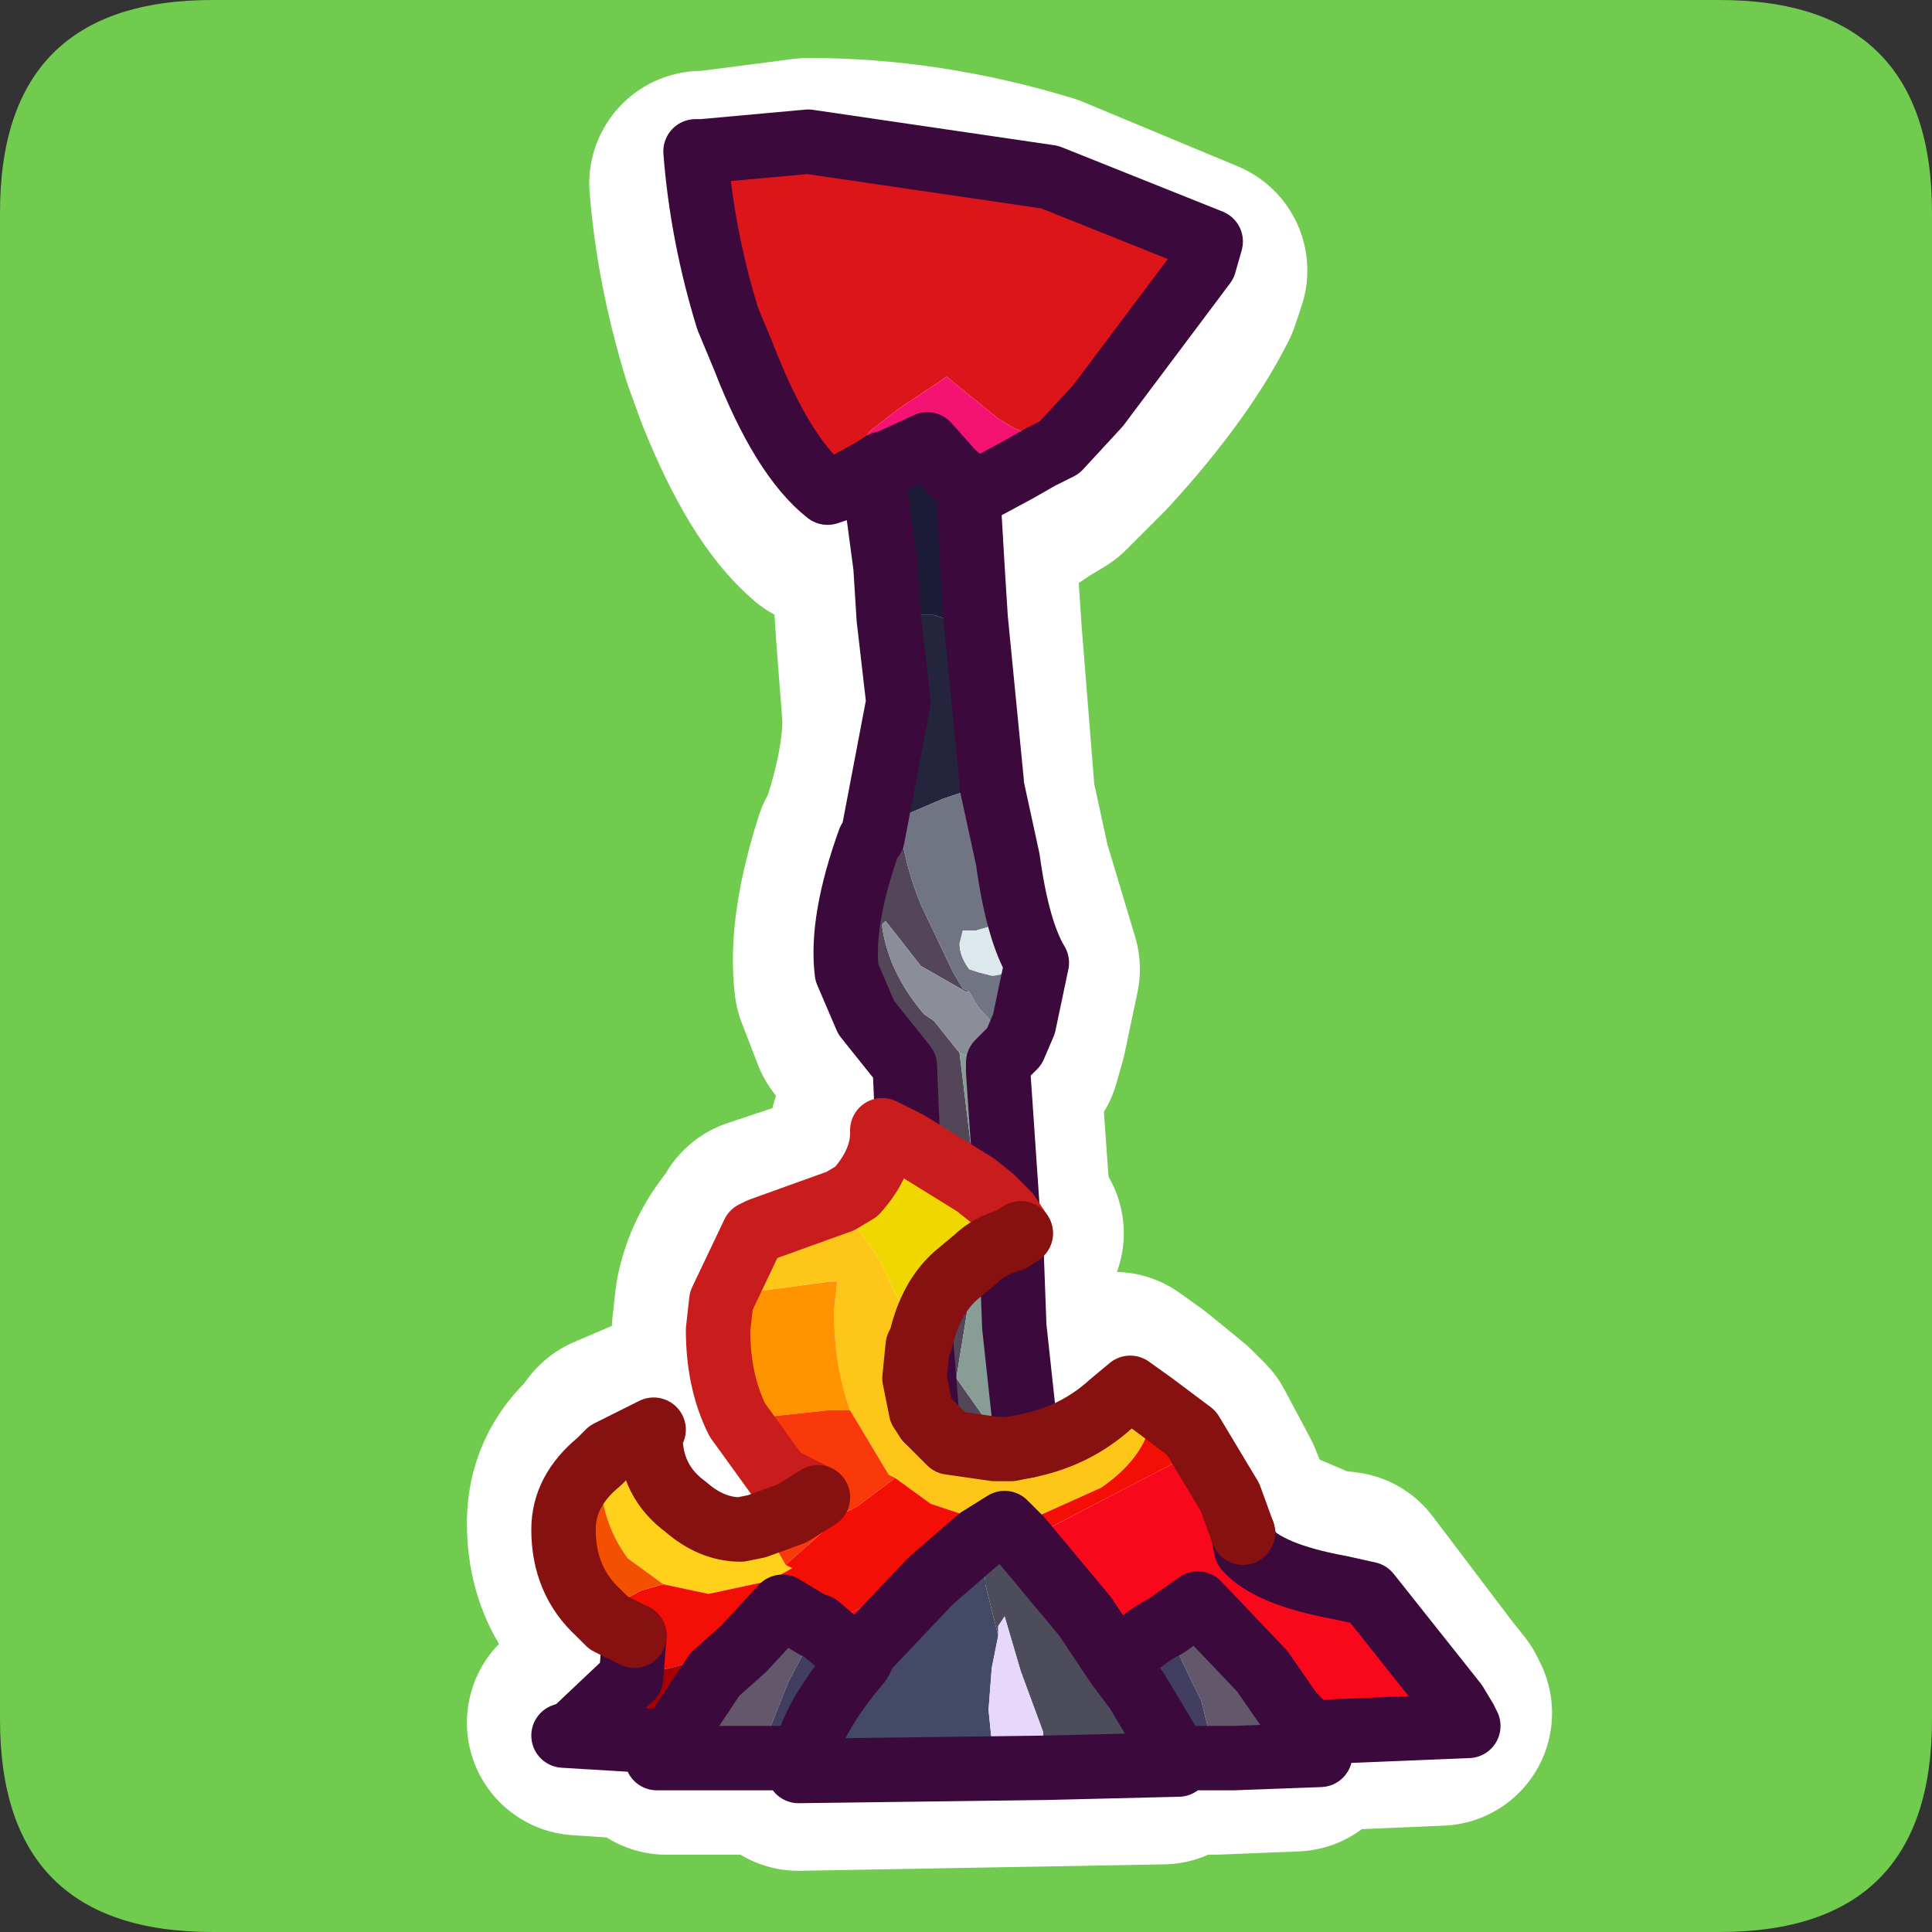 <?xml version="1.0" encoding="UTF-8" standalone="no"?>
<svg xmlns:ffdec="https://www.free-decompiler.com/flash" xmlns:xlink="http://www.w3.org/1999/xlink" ffdec:objectType="frame" height="30.0px" width="30.0px" xmlns="http://www.w3.org/2000/svg">
  <rect width="100%" height="100%" fill="#333333" stroke="none"/>
  <g transform="matrix(1.0, 0.0, 0.0, 1.0, 0.0, 0.0)">
    <use ffdec:characterId="1" height="30.0" transform="matrix(1.0, 0.0, 0.0, 1.0, 0.0, 0.0)" width="30.0" xlink:href="#shape0"/>
  </g>
  <defs>
    <g id="shape0" transform="matrix(1.0, 0.0, 0.0, 1.0, 0.0, 0.0)">
      <path d="M0.0 0.0 L30.0 0.0 30.0 30.0 0.0 30.0 0.0 0.0" fill="#33cc66" fill-opacity="0.0" fill-rule="evenodd" stroke="none"/>
      <path d="M26.7 30.0 L3.3 30.0 Q0.0 30.0 0.0 26.7 L0.0 3.3 Q0.0 0.0 3.3 0.0 L26.7 0.0 Q30.0 0.0 30.0 3.3 L30.0 26.7 Q30.0 30.0 26.7 30.0" fill="#70cb4e" fill-rule="evenodd" stroke="none"/>
      <path d="M18.45 4.5 Q17.95 5.5 16.85 6.7 L16.25 7.3 16.0 7.45 15.7 7.65 15.05 8.0 15.0 7.9 14.95 8.3 15.0 9.1 15.05 9.85 15.25 12.35 15.25 12.4 15.5 13.55 15.95 15.05 15.75 16.0 15.65 16.35 15.35 16.6 15.35 16.75 15.5 18.85 15.7 19.15 15.55 19.3 15.65 20.6 15.8 22.35 Q16.5 22.2 17.05 21.75 L17.3 21.5 17.65 21.75 18.2 22.2 18.4 22.4 18.8 23.15 19.0 23.65 19.05 23.95 20.45 24.55 20.85 24.6 22.1 26.25 22.3 26.5 22.35 26.6 20.0 26.7 20.1 27.0 18.85 27.05 18.6 27.05 17.95 27.05 18.05 27.2 12.4 27.3 12.45 27.1 11.85 27.05 11.65 27.05 10.35 27.05 10.5 26.85 9.0 26.75 9.1 26.7 9.95 25.9 10.0 25.25 9.6 25.05 9.45 24.9 Q9.0 24.4 9.0 23.65 9.0 23.05 9.45 22.65 L9.6 22.45 10.3 22.15 10.25 22.2 Q10.25 22.9 10.75 23.3 11.15 23.65 11.55 23.65 L11.85 23.6 12.35 23.4 12.75 23.15 12.15 22.85 11.5 22.0 Q11.25 21.4 11.25 20.65 L11.3 20.2 Q11.4 19.65 11.8 19.2 L11.85 19.1 13.05 18.7 13.3 18.5 Q13.7 18.1 13.7 17.65 L13.7 17.6 14.05 17.8 14.0 16.65 13.4 15.9 13.15 15.25 Q13.05 14.45 13.45 13.2 L13.5 13.15 Q13.9 12.0 13.9 11.15 L13.8 9.85 13.75 9.1 13.5 7.65 13.0 7.9 12.85 8.0 Q12.2 7.45 11.6 5.95 L11.4 5.4 Q11.0 4.1 10.9 2.85 L11.0 2.85 12.55 2.65 Q14.35 2.65 16.15 3.2 L18.55 4.2 18.45 4.5 M13.5 7.65 L13.7 7.55 13.75 7.55 14.3 7.25 14.75 7.7 15.0 7.9 M15.8 22.35 L15.55 22.4 15.3 22.4 14.7 22.3 14.3 22.0 14.25 21.85 14.15 21.35 14.2 20.85 14.25 20.75 Q14.35 20.15 14.75 19.8 14.85 19.65 15.05 19.55 15.2 19.35 15.55 19.3 M10.5 26.85 L11.2 25.85 11.6 25.45 12.2 24.8 12.65 25.1 12.75 25.1 13.3 25.6 13.4 25.45 13.5 25.35 14.35 24.4 15.1 23.8 15.45 23.55 15.6 23.65 15.7 23.8 16.65 24.95 17.15 25.65 Q17.5 25.3 17.85 25.1 L18.3 24.75 19.25 25.8 19.7 26.4 20.0 26.7 M12.45 27.1 L12.55 26.9 12.6 26.75 13.3 25.6 M15.5 18.85 L15.25 18.65 15.05 18.4 14.05 17.8 M17.95 27.05 L17.85 26.8 17.4 26.05 17.15 25.65 M14.3 22.0 L14.25 20.75" fill="none" stroke="#ffffff" stroke-linecap="round" stroke-linejoin="round" stroke-width="3.5"/>
      <path d="M13.0 7.6 L12.85 7.65 Q12.15 7.1 11.55 5.55 L11.3 4.95 Q10.9 3.65 10.8 2.35 L10.9 2.35 12.55 2.2 16.3 2.75 18.8 3.75 18.7 4.1 17.05 6.3 16.45 6.95 16.0 6.75 15.75 6.65 15.5 6.5 14.7 5.85 13.95 6.35 13.5 6.7 13.0 7.6" fill="#dc151a" fill-rule="evenodd" stroke="none"/>
      <path d="M16.45 6.95 L16.15 7.1 15.8 7.3 15.15 7.65 15.1 7.6 14.8 7.35 14.4 6.9 13.75 7.2 13.7 7.2 13.55 7.3 13.0 7.6 13.5 6.7 13.95 6.35 14.7 5.85 15.5 6.5 15.75 6.65 16.0 6.75 16.45 6.95" fill="#f41373" fill-rule="evenodd" stroke="none"/>
      <path d="M15.1 7.6 L15.05 7.95 15.1 8.8 15.15 9.6 14.65 9.6 14.5 9.55 14.05 9.55 13.8 9.6 13.75 8.8 13.55 7.3 13.7 7.2 13.75 7.2 14.4 6.9 14.8 7.35 15.1 7.6" fill="#1c1c38" fill-rule="evenodd" stroke="none"/>
      <path d="M15.15 9.6 L15.4 12.15 15.05 12.25 14.95 12.3 14.65 12.4 14.3 12.55 13.95 12.7 13.55 13.0 13.95 10.9 13.8 9.6 14.05 9.55 14.5 9.55 14.65 9.6 15.15 9.6" fill="#24243c" fill-rule="evenodd" stroke="none"/>
      <path d="M14.1 17.75 L14.05 16.55 13.45 15.8 13.15 15.1 Q13.05 14.3 13.5 13.05 L13.55 13.0 13.95 12.7 Q14.05 13.45 14.3 14.05 L14.8 15.1 14.95 15.35 15.05 15.4 15.0 15.4 14.65 15.2 14.3 15.0 13.75 14.3 13.7 14.35 13.7 14.4 Q13.8 15.1 14.35 15.75 L14.5 15.85 14.9 16.35 15.15 18.4 14.1 17.75 M14.3 20.8 Q14.45 20.15 14.85 19.8 L15.15 19.55 14.85 21.4 15.45 22.25 15.5 22.3 15.7 22.5 15.45 22.5 14.75 22.4 14.4 22.05 14.3 20.8" fill="#534658" fill-rule="evenodd" stroke="none"/>
      <path d="M15.75 16.25 L15.5 16.5 15.5 16.65 15.2 16.5 15.15 16.45 14.9 16.35 14.5 15.85 14.35 15.75 Q13.8 15.1 13.7 14.4 L13.7 14.35 13.75 14.3 14.3 15.0 14.65 15.2 15.0 15.4 15.05 15.4 15.2 15.65 15.75 16.25" fill="#8b8d99" fill-rule="evenodd" stroke="none"/>
      <path d="M15.65 18.85 L15.85 19.15 15.7 19.25 Q15.35 19.35 15.15 19.55 L14.85 19.8 Q14.45 20.15 14.3 20.8 L14.25 20.9 14.05 20.4 13.7 19.65 13.65 19.55 13.2 18.9 13.05 18.65 13.3 18.5 Q13.7 18.05 13.7 17.6 L13.7 17.55 14.1 17.75 15.15 18.4 15.4 18.6 15.65 18.85" fill="#f1d700" fill-rule="evenodd" stroke="none"/>
      <path d="M15.95 22.45 Q16.7 22.3 17.25 21.8 L17.55 21.55 17.9 21.8 Q17.9 22.55 17.1 23.1 L16.1 23.55 15.35 23.65 14.45 23.35 13.9 22.95 13.8 22.9 13.2 21.9 Q12.95 21.2 12.95 20.35 L13.0 19.9 12.9 19.9 11.4 20.1 11.2 20.2 11.7 19.15 11.8 19.1 13.05 18.65 13.2 18.9 13.65 19.55 13.7 19.65 14.05 20.4 14.25 20.9 14.2 21.4 14.3 21.9 14.4 22.05 14.75 22.4 15.45 22.5 15.7 22.5 15.95 22.45" fill="#ffc61a" fill-rule="evenodd" stroke="none"/>
      <path d="M11.45 22.05 Q11.15 21.45 11.15 20.65 L11.2 20.2 11.4 20.1 12.9 19.9 13.0 19.9 12.95 20.35 Q12.95 21.2 13.2 21.9 L12.85 21.9 11.45 22.05" fill="#ff9300" fill-rule="evenodd" stroke="none"/>
      <path d="M9.3 22.7 L9.45 22.55 10.15 22.2 10.1 22.3 Q10.1 23.0 10.65 23.4 11.05 23.75 11.5 23.75 L11.75 23.7 12.0 23.95 12.2 24.3 12.3 24.35 11.95 24.55 11.7 24.6 11.0 24.75 10.3 24.6 9.75 24.2 Q9.3 23.6 9.3 22.7" fill="#ffd11a" fill-rule="evenodd" stroke="none"/>
      <path d="M11.75 23.7 L12.3 23.5 12.7 23.25 12.1 22.95 11.45 22.05 12.85 21.9 13.2 21.9 13.8 22.9 13.9 22.95 13.3 23.4 13.1 23.5 12.2 24.3 12.0 23.95 11.75 23.7" fill="#f9390a" fill-rule="evenodd" stroke="none"/>
      <path d="M17.9 21.8 L18.5 22.25 18.65 22.5 16.15 23.8 15.85 23.9 15.7 23.75 15.6 23.65 15.2 23.9 14.45 24.55 14.4 24.55 13.3 25.0 12.65 25.25 12.15 24.95 11.55 25.6 11.0 25.75 9.8 26.05 9.85 25.4 9.45 25.2 9.3 25.05 9.95 24.7 10.3 24.6 11.0 24.75 11.7 24.6 11.95 24.55 12.3 24.35 12.2 24.3 13.1 23.5 13.3 23.4 13.9 22.95 14.45 23.35 15.35 23.65 16.1 23.55 17.1 23.1 Q17.9 22.55 17.9 21.8" fill="#f30f06" fill-rule="evenodd" stroke="none"/>
      <path d="M18.65 22.5 L19.1 23.25 19.3 23.8 19.35 24.05 Q19.7 24.45 20.8 24.65 L21.25 24.75 22.6 26.45 22.75 26.7 20.05 26.6 19.6 25.95 18.6 24.9 18.1 25.25 Q17.7 25.45 17.35 25.85 L16.85 25.1 15.85 23.9 16.15 23.8 18.65 22.5 M12.7 25.25 L12.65 25.25 13.3 25.0 14.4 24.55 14.45 24.55 13.55 25.5 13.4 25.45 12.7 25.25" fill="#f9081b" fill-rule="evenodd" stroke="none"/>
      <path d="M20.35 26.9 L20.5 27.25 19.15 27.3 18.9 27.3 18.8 27.0 18.65 26.4 18.5 26.1 18.1 25.25 18.6 24.9 19.6 25.95 20.05 26.6 20.35 26.9 M11.75 27.3 L11.6 27.3 10.2 27.3 10.4 27.05 11.1 26.0 11.55 25.6 12.15 24.95 12.65 25.25 12.7 25.25 12.25 26.1 11.85 27.1 11.75 27.3" fill="#63576b" fill-rule="evenodd" stroke="none"/>
      <path d="M22.75 26.7 L22.8 26.8 20.35 26.9 20.05 26.6 22.75 26.7 M10.4 27.05 L8.75 26.95 8.9 26.9 9.8 26.05 11.0 25.75 11.55 25.6 11.1 26.0 10.4 27.05 M12.7 25.25 L13.4 25.45 13.55 25.5 13.45 25.6 13.35 25.8 12.7 25.25" fill="#a60002" fill-rule="evenodd" stroke="none"/>
      <path d="M16.25 27.45 L12.4 27.5 12.45 27.3 12.55 27.1 12.6 26.95 Q12.8 26.45 13.35 25.8 L13.45 25.6 13.55 25.5 14.45 24.55 15.2 23.9 15.25 24.2 15.3 24.55 15.3 24.6 15.5 25.4 15.4 25.9 15.35 26.55 15.4 27.05 15.55 27.15 15.75 27.15 15.8 27.1 16.0 27.05 16.2 26.95 16.25 27.1 16.25 27.25 16.25 27.45" fill="#444966" fill-rule="evenodd" stroke="none"/>
      <path d="M9.3 25.05 Q8.75 24.55 8.75 23.75 8.75 23.15 9.3 22.7 9.3 23.6 9.75 24.2 L10.3 24.6 9.95 24.7 9.3 25.05" fill="#f35100" fill-rule="evenodd" stroke="none"/>
      <path d="M18.9 27.3 L18.2 27.3 18.1 27.0 17.65 26.25 17.35 25.85 Q17.7 25.45 18.1 25.25 L18.5 26.1 18.65 26.4 18.8 27.0 18.9 27.3 M12.45 27.3 L11.75 27.3 11.85 27.1 12.25 26.1 12.7 25.25 13.35 25.8 Q12.8 26.45 12.6 26.95 L12.55 27.1 12.45 27.3" fill="#423e5f" fill-rule="evenodd" stroke="none"/>
      <path d="M15.4 12.15 L15.4 12.2 15.65 13.35 Q15.8 14.45 16.1 14.95 L15.9 15.9 15.75 16.25 15.2 15.65 15.05 15.4 14.95 15.35 14.8 15.1 14.3 14.05 Q14.05 13.45 13.95 12.7 L14.3 12.55 14.65 12.4 14.95 12.3 15.05 12.25 15.4 12.15 M15.15 14.45 L14.95 14.45 14.9 14.65 Q14.9 14.85 15.05 15.05 L15.2 15.1 15.4 15.15 Q15.75 15.15 15.75 14.7 L15.5 14.35 15.15 14.45" fill="#717483" fill-rule="evenodd" stroke="none"/>
      <path d="M15.15 14.45 L15.5 14.35 15.75 14.7 Q15.75 15.15 15.4 15.15 L15.2 15.1 15.05 15.05 Q14.9 14.85 14.9 14.65 L14.95 14.45 15.15 14.45" fill="#dde8ec" fill-rule="evenodd" stroke="none"/>
      <path d="M15.5 16.65 L15.65 18.85 15.4 18.6 15.15 18.4 14.9 16.35 15.15 16.45 15.2 16.5 15.5 16.65 M15.7 19.25 L15.75 20.6 15.95 22.45 15.7 22.5 15.5 22.3 15.45 22.25 14.85 21.4 15.15 19.55 Q15.35 19.35 15.7 19.25" fill="#889d96" fill-rule="evenodd" stroke="none"/>
      <path d="M18.2 27.3 L18.3 27.4 16.25 27.45 16.25 27.25 16.25 27.1 16.2 26.95 16.2 26.9 15.85 25.95 15.6 25.1 15.5 25.25 15.5 25.4 15.3 24.6 15.3 24.55 15.25 24.2 15.2 23.9 15.6 23.65 15.7 23.75 15.85 23.9 16.85 25.1 17.35 25.85 17.65 26.25 18.1 27.0 18.2 27.3" fill="#4d4c5a" fill-rule="evenodd" stroke="none"/>
      <path d="M15.5 25.4 L15.5 25.25 15.6 25.1 15.85 25.95 16.2 26.9 16.2 26.95 16.0 27.05 15.8 27.1 15.75 27.15 15.55 27.15 15.4 27.05 15.35 26.55 15.4 25.9 15.5 25.4" fill="#e7d7fb" fill-rule="evenodd" stroke="none"/>
      <path d="M13.0 7.6 L12.85 7.65 Q12.15 7.1 11.55 5.55 L11.3 4.95 Q10.9 3.65 10.8 2.35 L10.9 2.35 12.55 2.2 16.3 2.75 18.8 3.75 18.7 4.1 17.05 6.3 16.45 6.95 16.15 7.1 15.8 7.3 15.15 7.65 15.1 7.6 15.05 7.95 15.1 8.8 15.15 9.6 15.4 12.15 15.4 12.2 15.65 13.35 Q15.8 14.45 16.1 14.95 L15.9 15.9 15.75 16.25 15.5 16.5 15.5 16.65 15.65 18.85 M15.7 19.25 L15.75 20.6 15.95 22.45 M19.3 23.8 L19.35 24.05 Q19.7 24.45 20.8 24.65 L21.25 24.75 22.6 26.45 22.75 26.7 22.8 26.8 20.35 26.9 20.5 27.25 19.15 27.3 18.9 27.3 18.2 27.3 18.3 27.4 16.25 27.45 12.4 27.5 12.45 27.3 11.75 27.3 11.6 27.3 10.2 27.3 10.4 27.05 8.75 26.95 8.9 26.9 9.8 26.05 9.85 25.4 M14.1 17.75 L14.05 16.55 13.45 15.8 13.15 15.1 Q13.05 14.3 13.5 13.05 L13.55 13.0 13.95 10.9 13.8 9.6 13.75 8.8 13.55 7.3 13.0 7.6 M13.55 7.3 L13.7 7.2 13.75 7.2 14.4 6.9 14.8 7.35 15.1 7.6 M12.65 25.25 L12.7 25.25 13.35 25.8 13.45 25.6 13.55 25.5 14.45 24.55 15.2 23.9 15.6 23.65 15.7 23.75 15.85 23.9 16.85 25.1 17.35 25.85 Q17.7 25.45 18.1 25.25 L18.6 24.9 19.6 25.95 20.05 26.6 20.35 26.9 M12.65 25.25 L12.15 24.95 11.55 25.6 11.1 26.0 10.4 27.05 M12.45 27.3 L12.55 27.1 12.6 26.95 Q12.8 26.45 13.35 25.8 M14.4 22.05 L14.3 20.8 M18.2 27.3 L18.1 27.0 17.65 26.25 17.35 25.85" fill="none" stroke="#3b093c" stroke-linecap="round" stroke-linejoin="round" stroke-width="1.0"/>
      <path d="M15.65 18.85 L15.85 19.15 M12.7 23.25 L12.1 22.95 11.45 22.05 Q11.15 21.45 11.15 20.65 L11.2 20.2 11.7 19.15 11.8 19.1 13.05 18.65 13.3 18.5 Q13.7 18.05 13.7 17.6 L13.7 17.55 14.1 17.75 15.15 18.4 15.4 18.6 15.65 18.85" fill="none" stroke="#c91d1d" stroke-linecap="round" stroke-linejoin="round" stroke-width="1.0"/>
      <path d="M15.85 19.15 L15.7 19.25 Q15.35 19.35 15.15 19.55 L14.85 19.8 Q14.45 20.15 14.3 20.8 L14.25 20.9 14.2 21.4 14.3 21.9 14.4 22.05 14.75 22.4 15.45 22.5 15.7 22.5 15.95 22.45 Q16.7 22.3 17.25 21.8 L17.55 21.55 17.9 21.8 18.5 22.25 18.65 22.5 19.1 23.25 19.3 23.8 M9.85 25.4 L9.45 25.2 9.3 25.05 Q8.75 24.55 8.75 23.75 8.75 23.15 9.3 22.7 L9.45 22.55 10.15 22.2 10.1 22.3 Q10.1 23.0 10.65 23.4 11.05 23.75 11.5 23.75 L11.75 23.7 12.3 23.5 12.7 23.25" fill="none" stroke="#871010" stroke-linecap="round" stroke-linejoin="round" stroke-width="1.0"/>
    </g>
  </defs>
</svg>
